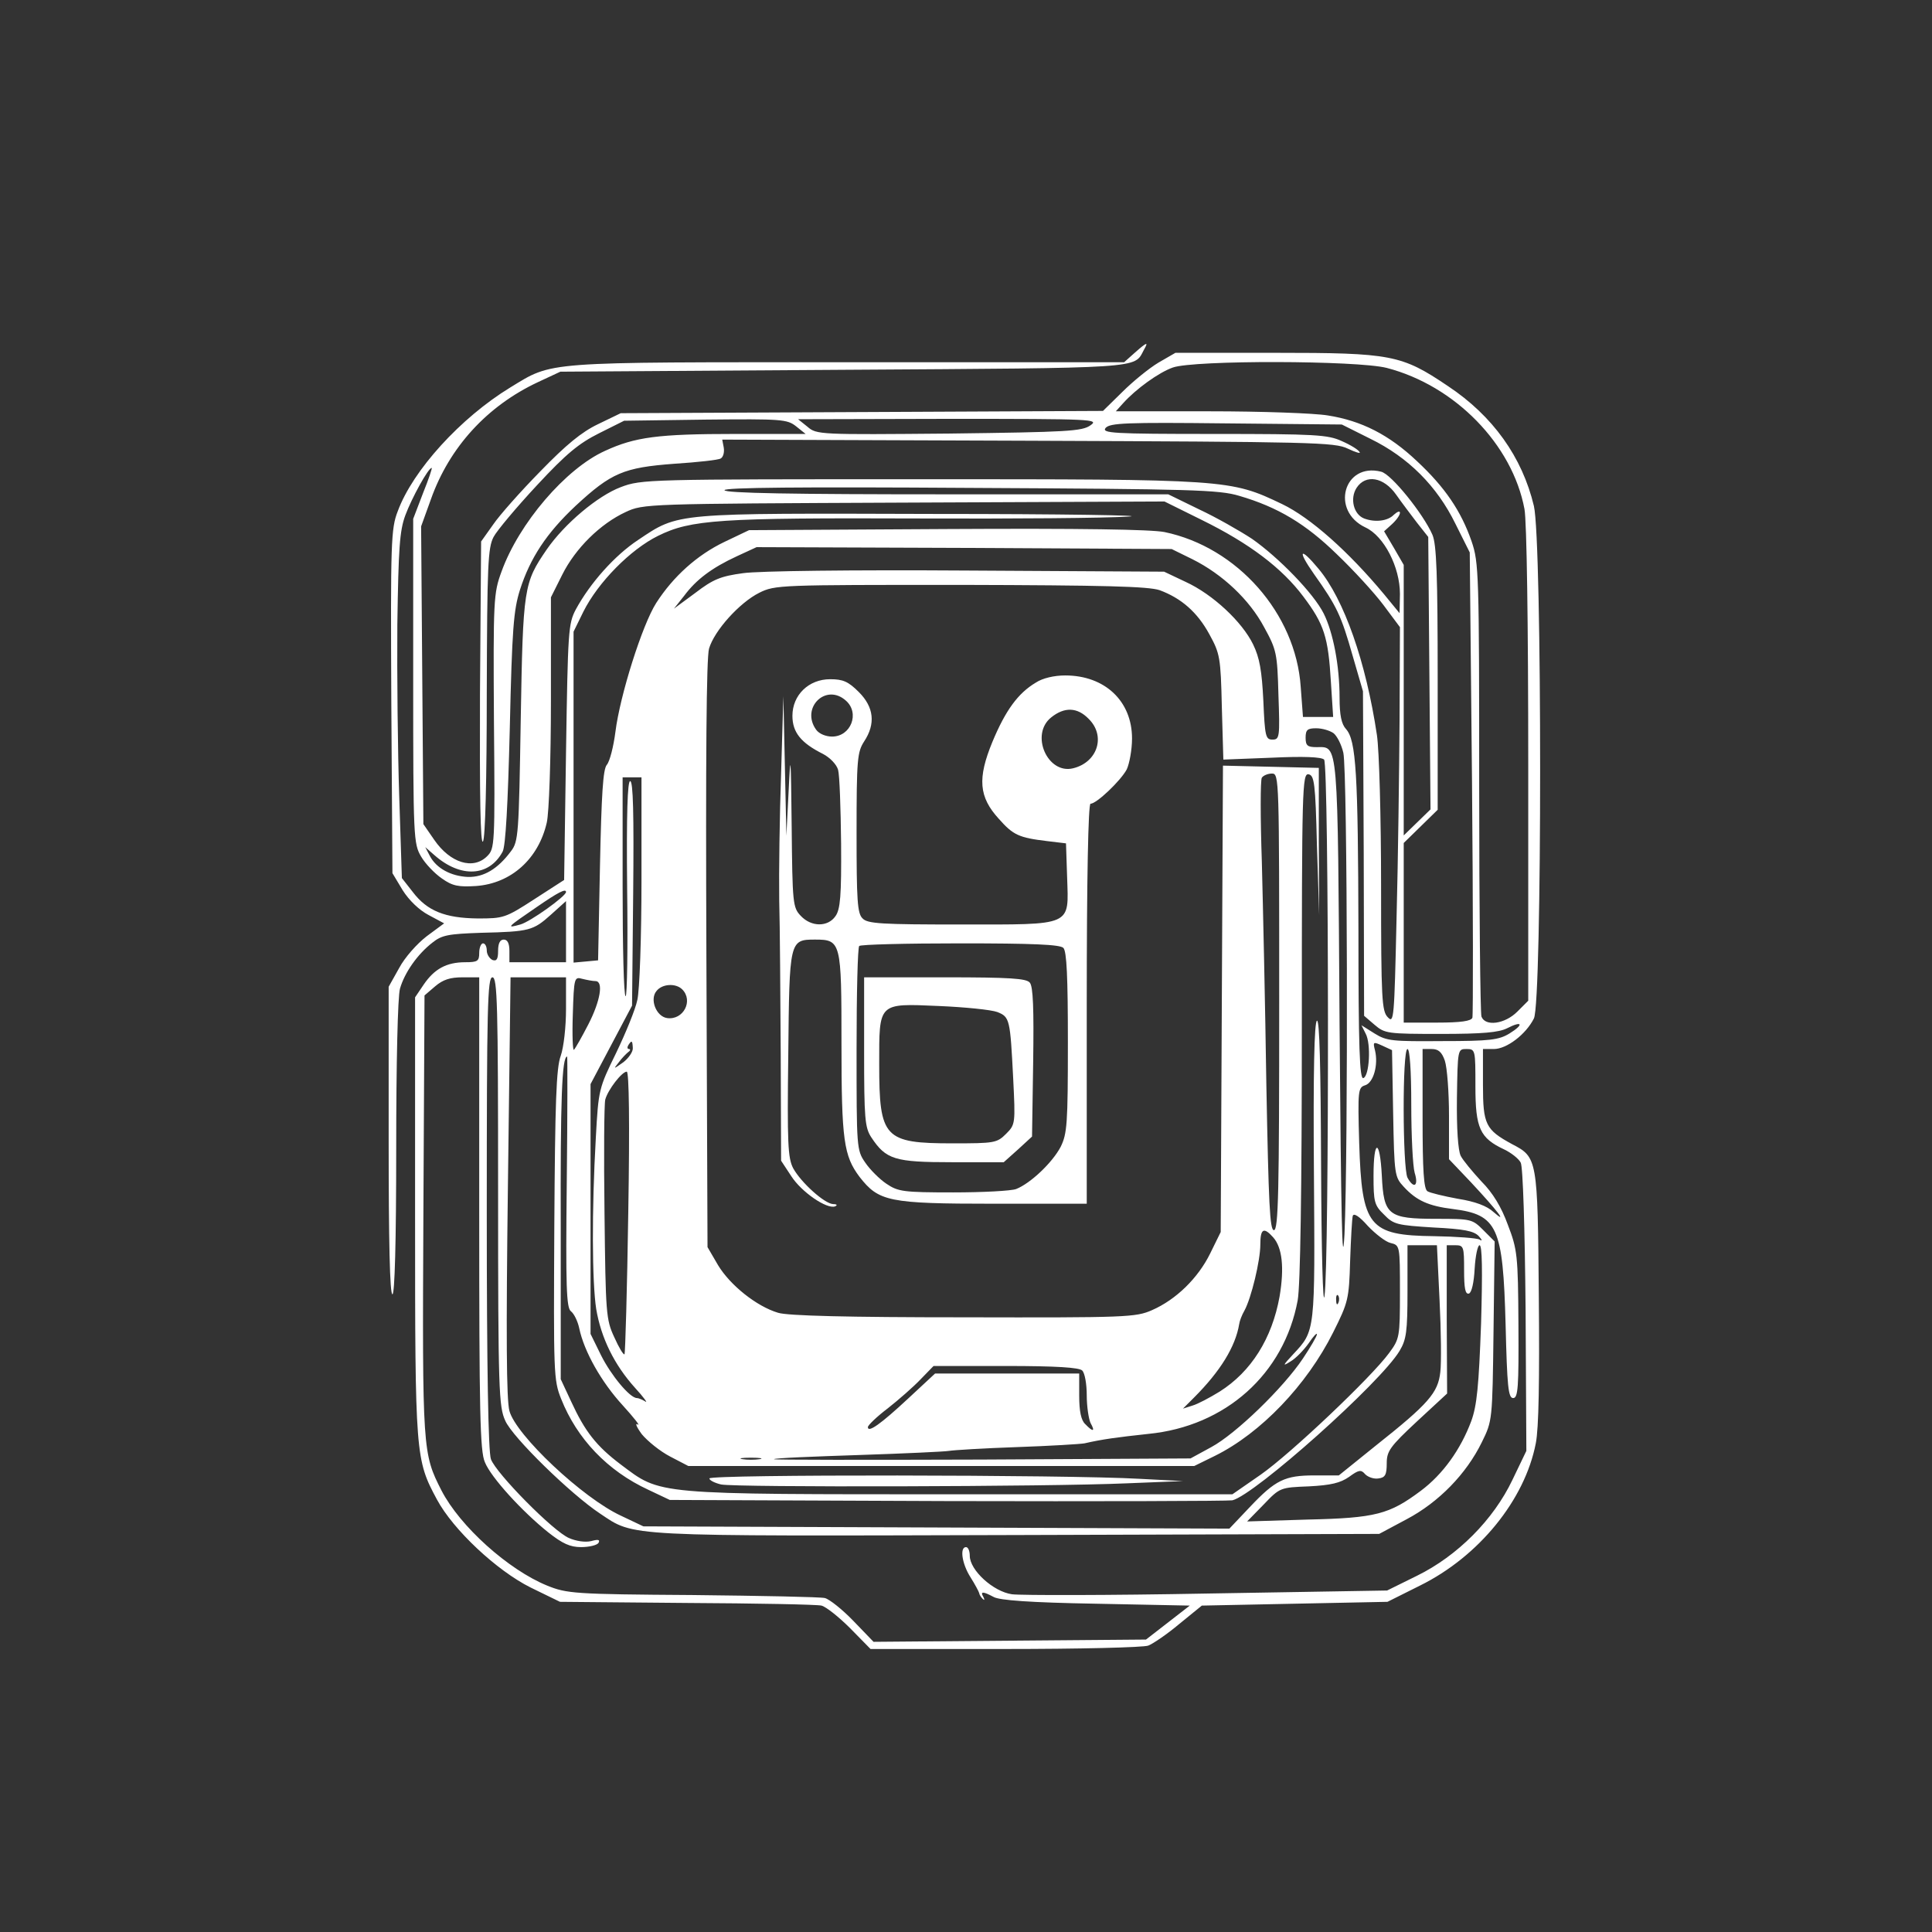 <?xml version="1.0" standalone="no"?>
<!DOCTYPE svg PUBLIC "-//W3C//DTD SVG 20010904//EN"
 "http://www.w3.org/TR/2001/REC-SVG-20010904/DTD/svg10.dtd">
<svg version="1.0" xmlns="http://www.w3.org/2000/svg"
 width="512pt" height="512pt" viewBox="0 0 512 512"
 preserveAspectRatio="xMidYMid meet">
<rect x="0" y="0" width="512" height="512" fill="#333333" stroke="none"/>
<g transform="translate(0,512) scale(0.1,-0.1)"
fill="#ffffff" stroke="none">
<path d="M3007 4185 l-28 -25 -733 0 c-813 0 -779 3 -894 -67 -131 -80 -258
-219 -298 -328 -18 -46 -19 -83 -17 -504 l3 -455 27 -45 c17 -27 44 -53 69
-66 l41 -22 -46 -34 c-26 -20 -58 -56 -73 -84 l-28 -50 0 -407 c0 -266 3 -408
10 -408 6 0 10 136 10 388 0 223 4 402 10 422 12 42 46 91 86 122 25 20 42 23
129 26 129 3 138 6 185 48 l40 36 0 -81 0 -81 -75 0 -75 0 0 30 c0 20 -5 30
-15 30 -10 0 -15 -10 -15 -30 0 -22 -4 -28 -15 -24 -8 4 -15 15 -15 25 0 10
-4 19 -10 19 -5 0 -10 -11 -10 -25 0 -22 -4 -25 -37 -25 -50 0 -82 -18 -110
-59 l-23 -34 0 -581 c0 -634 1 -644 58 -750 43 -80 158 -188 248 -233 l78 -38
335 -3 c185 -1 346 -4 358 -7 12 -3 46 -30 76 -60 l54 -55 356 0 c196 0 367 4
380 9 13 5 51 31 83 58 l59 48 246 5 246 5 86 43 c156 77 278 227 307 377 8
40 10 168 8 390 -3 366 -4 368 -71 403 -70 38 -77 52 -77 157 l0 95 29 0 c34
0 85 39 106 81 22 42 22 1264 0 1358 -31 130 -109 239 -228 318 -123 83 -150
88 -457 88 l-265 0 -45 -26 c-25 -15 -68 -50 -96 -78 l-51 -50 -639 -3 -639
-3 -60 -29 c-44 -21 -85 -55 -153 -125 -52 -53 -108 -116 -125 -141 l-32 -45
-3 -405 c-1 -269 1 -400 8 -390 6 9 10 162 10 395 1 339 3 383 18 412 9 17 61
79 115 137 78 84 111 111 165 138 l66 33 216 3 c202 2 216 1 240 -18 l25 -20
-186 0 c-205 0 -266 -8 -346 -45 -104 -47 -228 -192 -274 -320 -21 -57 -22
-74 -20 -397 3 -329 2 -337 -18 -357 -37 -37 -98 -18 -140 43 l-29 42 -3 395
-3 394 26 72 c49 138 149 247 283 310 l60 28 751 5 c799 5 769 3 795 52 13 23
10 23 -24 -7z m668 -40 c181 -47 333 -203 365 -374 6 -32 10 -302 10 -678 l0
-625 -29 -29 c-33 -33 -85 -40 -95 -13 -3 9 -6 282 -6 608 0 567 -1 595 -20
651 -28 81 -71 144 -145 213 -74 70 -147 107 -236 121 -35 6 -176 11 -313 11
l-249 0 19 21 c34 38 95 82 132 95 56 20 488 19 567 -1z m-785 -152 c-22 -16
-61 -18 -375 -22 -342 -3 -351 -3 -375 18 l-25 20 400 1 c383 0 398 -1 375
-17z m742 -36 c100 -49 176 -125 225 -225 l38 -76 6 -610 c3 -336 3 -617 1
-623 -3 -9 -31 -13 -93 -13 l-89 0 0 238 0 238 45 44 45 44 0 348 c0 274 -3
356 -14 381 -24 55 -109 161 -136 167 -99 25 -135 -104 -41 -148 49 -23 91
-105 91 -176 l-1 -51 -41 50 c-94 113 -195 203 -270 239 -138 66 -144 66 -962
66 -719 0 -736 0 -791 -21 -61 -23 -149 -97 -196 -165 -61 -89 -63 -100 -69
-451 -5 -305 -6 -323 -26 -349 -35 -47 -72 -69 -114 -68 -45 2 -84 23 -101 56
l-12 23 24 -21 c69 -61 145 -58 181 9 8 15 14 125 19 327 6 264 10 313 27 367
27 84 70 150 148 223 94 87 127 101 261 111 62 4 117 10 123 14 7 4 10 17 8
29 l-4 21 810 -3 c758 -3 813 -4 848 -21 21 -10 35 -14 31 -9 -3 6 -24 19 -47
29 -37 17 -69 19 -340 19 -269 0 -297 2 -286 16 12 13 53 15 320 12 l306 -3
76 -38z m-2511 -144 l-26 -68 0 -430 c0 -416 1 -431 21 -465 11 -19 36 -45 55
-58 28 -20 44 -23 91 -20 93 7 165 72 187 168 6 25 11 169 11 321 l0 276 30
60 c35 70 101 135 168 166 47 22 54 22 737 25 l691 3 99 -49 c126 -62 212
-127 269 -203 55 -73 66 -107 73 -226 l6 -93 -40 0 -40 0 -6 80 c-13 194 -168
370 -361 410 -36 7 -222 10 -577 8 l-524 -3 -65 -31 c-73 -35 -136 -92 -181
-162 -37 -58 -96 -245 -108 -341 -5 -39 -15 -79 -23 -88 -10 -12 -14 -78 -18
-267 l-5 -251 -32 -3 -33 -3 0 438 0 439 26 53 c39 78 125 165 198 201 87 43
162 48 691 46 248 -1 497 1 555 5 58 3 -173 7 -513 7 -694 2 -677 4 -786 -69
-62 -41 -127 -114 -165 -184 -20 -38 -21 -56 -26 -379 l-5 -338 -79 -51 c-77
-50 -82 -51 -150 -51 -87 1 -134 20 -172 70 l-29 37 -7 216 c-4 119 -6 324 -5
456 3 202 6 248 21 289 17 46 61 126 70 126 2 0 -8 -30 -23 -67z m2579 -4 c14
-20 39 -53 55 -74 l30 -38 3 -361 3 -361 -36 -35 -35 -34 0 359 0 358 -26 45
-26 44 21 19 c12 11 21 24 21 30 0 6 -7 3 -16 -5 -16 -17 -50 -21 -79 -10 -28
11 -38 53 -20 81 24 37 72 29 105 -18z m-416 -3 c103 -30 177 -75 259 -155 44
-42 99 -102 123 -134 l44 -59 -1 -246 c-1 -136 -4 -373 -8 -526 -6 -266 -7
-279 -23 -262 -16 16 -18 46 -18 347 0 184 -5 361 -11 401 -29 194 -87 360
-155 441 -49 59 -57 50 -12 -14 61 -86 72 -109 103 -218 l27 -93 2 -430 1
-430 28 -24 c27 -23 34 -24 175 -24 112 0 154 4 176 15 41 21 45 10 6 -14 -28
-17 -52 -20 -177 -20 -132 -1 -148 0 -180 20 l-35 22 11 -22 c15 -27 10 -113
-6 -118 -10 -4 -13 85 -13 389 -1 419 -6 506 -33 536 -12 13 -17 37 -17 83 0
85 -17 173 -42 223 -27 54 -120 149 -190 198 -32 21 -95 57 -140 78 l-82 40
-588 0 c-407 0 -588 3 -588 11 0 7 197 9 653 6 586 -3 658 -5 711 -21z m-124
-168 c80 -40 151 -107 190 -180 33 -60 35 -69 38 -180 4 -112 3 -118 -16 -118
-18 0 -20 9 -24 103 -4 80 -10 114 -27 149 -29 60 -107 133 -179 166 l-57 27
-523 3 c-301 2 -553 -1 -593 -7 -59 -8 -79 -16 -126 -52 l-57 -42 27 34 c32
43 73 74 140 105 l52 24 550 -2 550 -3 55 -27z m-87 -82 c57 -21 100 -58 132
-117 28 -51 30 -61 33 -193 l4 -139 128 5 c85 4 132 2 139 -5 13 -13 14 -1341
1 -1422 -4 -29 -8 114 -9 343 -1 266 -4 391 -11 387 -7 -4 -10 -138 -8 -398 3
-428 4 -423 -55 -486 -28 -30 -29 -33 -7 -19 14 8 35 30 48 48 12 18 22 29 22
24 0 -5 -17 -34 -37 -64 -52 -78 -178 -200 -243 -235 l-55 -30 -554 -3 c-305
-1 -553 -1 -550 1 2 3 103 7 224 11 121 4 229 9 240 11 11 2 92 7 179 10 88 3
169 8 180 10 48 11 86 16 169 25 205 20 360 159 396 354 7 39 11 287 11 729 0
631 1 668 18 665 15 -3 18 -23 22 -188 l6 -185 -1 195 0 195 -127 3 -127 3 -3
-618 -3 -618 -28 -57 c-32 -65 -90 -122 -154 -150 -43 -19 -67 -20 -500 -19
-305 0 -466 4 -491 12 -57 17 -127 73 -159 126 l-28 48 -3 775 c-2 520 0 787
7 811 14 48 81 122 133 148 42 21 54 21 533 21 383 -1 498 -4 528 -14z m461
-379 c9 -7 21 -30 26 -52 11 -48 13 -1058 3 -1276 -6 -110 -9 49 -13 552 -5
767 -3 739 -61 739 -24 0 -29 4 -29 25 0 21 5 25 28 25 16 0 36 -6 46 -13z
m-144 -712 c0 -502 -2 -605 -14 -605 -11 0 -14 71 -20 383 -3 210 -9 477 -12
593 -4 117 -4 217 0 223 4 6 16 11 27 11 19 0 19 -13 19 -605z m-1690 323 c0
-151 -5 -293 -11 -318 -5 -25 -31 -88 -56 -140 -46 -94 -47 -97 -54 -225 -11
-194 -10 -382 1 -454 13 -77 48 -148 103 -209 23 -25 35 -42 27 -36 -8 5 -18
9 -22 9 -19 0 -69 61 -95 113 l-28 57 0 331 0 331 55 104 55 104 3 298 c2 209
0 297 -8 297 -7 0 -10 -85 -8 -285 2 -157 0 -285 -4 -285 -5 0 -8 131 -8 290
l0 290 25 0 25 0 0 -272z m-200 -32 c0 -11 -95 -79 -121 -86 -39 -11 -36 -8
43 46 58 40 78 50 78 40z m-230 -851 c0 -525 2 -631 15 -660 16 -40 98 -130
168 -186 38 -30 58 -39 87 -39 21 0 42 5 46 11 5 9 -1 10 -19 5 -16 -4 -41 0
-59 8 -41 17 -193 171 -207 209 -7 19 -11 240 -11 653 0 548 2 624 15 624 13
0 15 -70 15 -567 0 -529 2 -571 19 -608 19 -44 174 -195 251 -246 93 -62 54
-60 1106 -57 l959 3 73 39 c85 45 158 120 199 204 28 57 28 57 31 295 l3 237
-30 30 c-29 29 -32 30 -124 30 -128 0 -140 9 -145 114 -5 99 -22 99 -22 0 0
-69 2 -78 28 -103 25 -26 35 -28 131 -34 80 -4 107 -9 120 -23 9 -10 10 -14 2
-9 -7 4 -61 8 -120 9 -174 2 -192 25 -199 247 -4 140 -3 147 16 153 22 7 35
54 26 92 -6 23 -5 24 19 13 l26 -12 3 -168 c3 -163 4 -168 28 -194 34 -37 66
-51 130 -59 119 -15 133 -47 140 -306 4 -164 7 -195 20 -195 13 0 15 28 14
195 -1 184 -3 199 -28 264 -17 47 -40 85 -70 115 -24 26 -49 56 -55 68 -7 14
-11 72 -10 153 2 129 2 130 25 130 24 0 24 -2 24 -99 0 -111 12 -137 76 -167
19 -9 39 -25 44 -35 6 -10 11 -175 13 -391 l2 -373 -37 -77 c-50 -105 -145
-201 -253 -254 l-79 -39 -475 -8 c-262 -5 -495 -5 -519 -2 -50 7 -112 64 -112
102 0 12 -4 23 -10 23 -17 0 -11 -44 12 -80 12 -19 22 -38 23 -42 0 -3 4 -10
9 -15 5 -5 6 -3 2 5 -9 15 -1 15 27 0 15 -9 98 -15 271 -18 l249 -5 -58 -45
-58 -45 -361 -3 -361 -3 -54 56 c-29 30 -63 57 -75 60 -11 3 -169 6 -351 8
-314 2 -333 4 -385 25 -103 42 -231 157 -280 252 -50 98 -51 106 -48 729 l3
583 28 24 c21 18 40 24 73 24 l44 0 0 -625z m230 541 c0 -47 -6 -101 -14 -124
-12 -32 -15 -125 -17 -449 -2 -392 -2 -410 18 -460 42 -106 123 -191 231 -241
l57 -27 735 -3 c404 -1 744 0 756 2 60 15 393 312 443 396 18 30 21 51 21 158
l0 122 39 0 39 0 7 -146 c4 -80 5 -166 2 -190 -6 -55 -31 -84 -171 -195 l-98
-79 -65 0 c-78 0 -103 -12 -171 -84 l-54 -57 -776 3 -777 3 -59 28 c-102 47
-279 214 -296 278 -8 29 -9 202 -4 595 l7 554 74 0 73 0 0 -84z m78 74 c22 0
13 -53 -19 -115 -17 -33 -34 -63 -38 -67 -3 -4 -5 38 -3 93 3 98 4 101 25 95
12 -3 28 -6 35 -6z m230 -22 c30 -30 3 -82 -40 -76 -29 4 -47 50 -28 72 15 19
51 21 68 4z m-131 -155 c1 -10 -11 -27 -25 -38 -27 -19 -27 -19 -12 0 8 11 20
23 25 27 6 4 6 8 2 8 -5 0 -5 5 -2 10 9 14 11 13 12 -7z m2063 -151 c0 -81 4
-162 9 -180 11 -35 -2 -44 -19 -13 -13 26 -14 341 0 341 6 0 10 -56 10 -148z
m89 117 c6 -18 11 -83 11 -146 l0 -115 58 -61 c70 -75 100 -114 60 -79 -17 16
-49 28 -94 35 -38 7 -75 16 -81 20 -10 6 -13 56 -13 193 l0 184 24 0 c18 0 27
-8 35 -31z m-2327 -321 c-3 -278 -1 -334 11 -343 8 -6 18 -26 22 -45 13 -62
59 -143 115 -204 30 -33 48 -56 40 -51 -8 5 -3 -7 11 -26 15 -18 48 -45 75
-59 l48 -25 671 0 670 0 55 27 c121 60 243 187 313 327 40 80 42 88 45 190 2
58 5 112 7 119 3 8 18 -2 40 -27 20 -21 47 -42 60 -45 25 -6 25 -7 25 -130 0
-120 -1 -124 -29 -162 -47 -64 -260 -266 -340 -322 l-75 -52 -722 0 c-817 0
-791 -2 -899 79 -65 49 -95 88 -131 166 l-28 60 0 400 c-1 338 3 455 17 455 1
0 1 -150 -1 -332z m163 -80 c-3 -205 -8 -374 -10 -377 -3 -2 -15 18 -27 45
-22 47 -23 63 -26 329 -2 154 -1 289 2 301 7 26 44 74 57 74 6 0 8 -135 4
-372z m1709 -67 c24 -27 30 -80 17 -157 -20 -111 -75 -199 -159 -252 -26 -16
-58 -33 -72 -37 l-25 -8 29 29 c70 70 110 135 120 195 1 8 7 24 14 36 18 33
42 132 42 175 0 42 9 47 34 19z m506 -87 c0 -48 3 -65 13 -62 7 3 13 28 15 66
2 34 8 62 13 62 7 0 8 -67 4 -207 -6 -166 -11 -218 -26 -259 -28 -75 -75 -141
-134 -185 -83 -62 -119 -72 -300 -76 l-160 -5 44 45 c43 45 44 45 120 48 58 3
83 9 106 25 26 19 32 20 43 7 8 -8 24 -13 35 -11 18 2 22 10 22 40 0 32 8 44
80 111 l80 74 -1 197 0 196 23 0 c22 0 23 -4 23 -66z m-333 -86 c-3 -8 -6 -5
-6 6 -1 11 2 17 5 13 3 -3 4 -12 1 -19z m-679 -180 c7 -7 12 -36 12 -66 0 -29
5 -62 10 -73 13 -23 7 -25 -14 -3 -11 10 -16 34 -16 75 l0 59 -191 0 -191 0
-71 -66 c-73 -68 -107 -92 -107 -76 0 5 24 28 53 50 28 22 68 57 86 76 l35 36
191 0 c135 0 195 -4 203 -12z m-855 -235 c-13 -2 -33 -2 -45 0 -13 2 -3 4 22
4 25 0 35 -2 23 -4z"/>
<path d="M2745 3311 c-47 -28 -80 -73 -115 -157 -40 -97 -36 -146 17 -204 38
-43 53 -50 128 -59 l50 -6 3 -90 c4 -131 18 -125 -283 -125 -208 0 -246 2
-259 16 -14 13 -16 48 -16 227 0 195 2 214 20 242 31 47 26 91 -14 131 -28 28
-42 34 -76 34 -57 0 -100 -42 -100 -97 0 -44 23 -72 81 -101 19 -10 36 -28 40
-42 4 -14 7 -102 8 -195 1 -139 -2 -175 -15 -193 -20 -29 -64 -29 -92 1 -21
22 -22 33 -24 238 -2 189 -3 200 -8 94 l-6 -120 -4 185 -4 185 -6 -205 c-4
-113 -6 -263 -5 -335 2 -71 3 -256 4 -410 l1 -281 27 -41 c27 -42 94 -88 116
-80 7 3 5 6 -5 6 -23 1 -85 57 -106 95 -14 27 -16 65 -13 301 3 303 3 305 71
305 69 0 70 -6 70 -276 0 -256 6 -297 48 -353 51 -65 76 -71 355 -71 l247 0 0
530 c0 334 4 530 10 530 16 0 80 61 96 91 7 15 14 52 14 82 0 99 -72 167 -177
167 -29 0 -60 -7 -78 -19z m-503 -48 c37 -33 13 -95 -37 -95 -16 0 -34 7 -42
18 -42 58 26 125 79 77z m643 -48 c46 -45 24 -115 -41 -131 -68 -17 -115 90
-58 135 35 28 69 27 99 -4z m-67 -607 c9 -9 12 -78 12 -250 0 -217 -2 -242
-19 -277 -22 -42 -80 -97 -118 -112 -13 -5 -89 -9 -167 -9 -132 0 -146 2 -177
23 -18 12 -44 38 -56 56 -23 33 -23 40 -23 301 0 147 3 270 7 273 3 4 124 7
268 7 190 0 264 -3 273 -12z"/>
<path d="M2290 2333 c0 -177 2 -201 19 -227 39 -59 62 -66 214 -66 l137 0 38
34 37 34 3 197 c2 141 0 201 -9 211 -9 11 -52 14 -225 14 l-214 0 0 -197z
m353 105 c33 -13 34 -19 42 -175 6 -121 6 -123 -19 -148 -24 -24 -31 -25 -141
-25 -182 0 -195 14 -195 209 0 165 -4 162 158 155 70 -3 139 -10 155 -16z"/>
<path d="M1880 1202 c0 -5 14 -12 31 -16 39 -8 871 -6 1074 3 l150 6 -115 6
c-191 11 -1140 12 -1140 1z"/>
</g>
</svg>